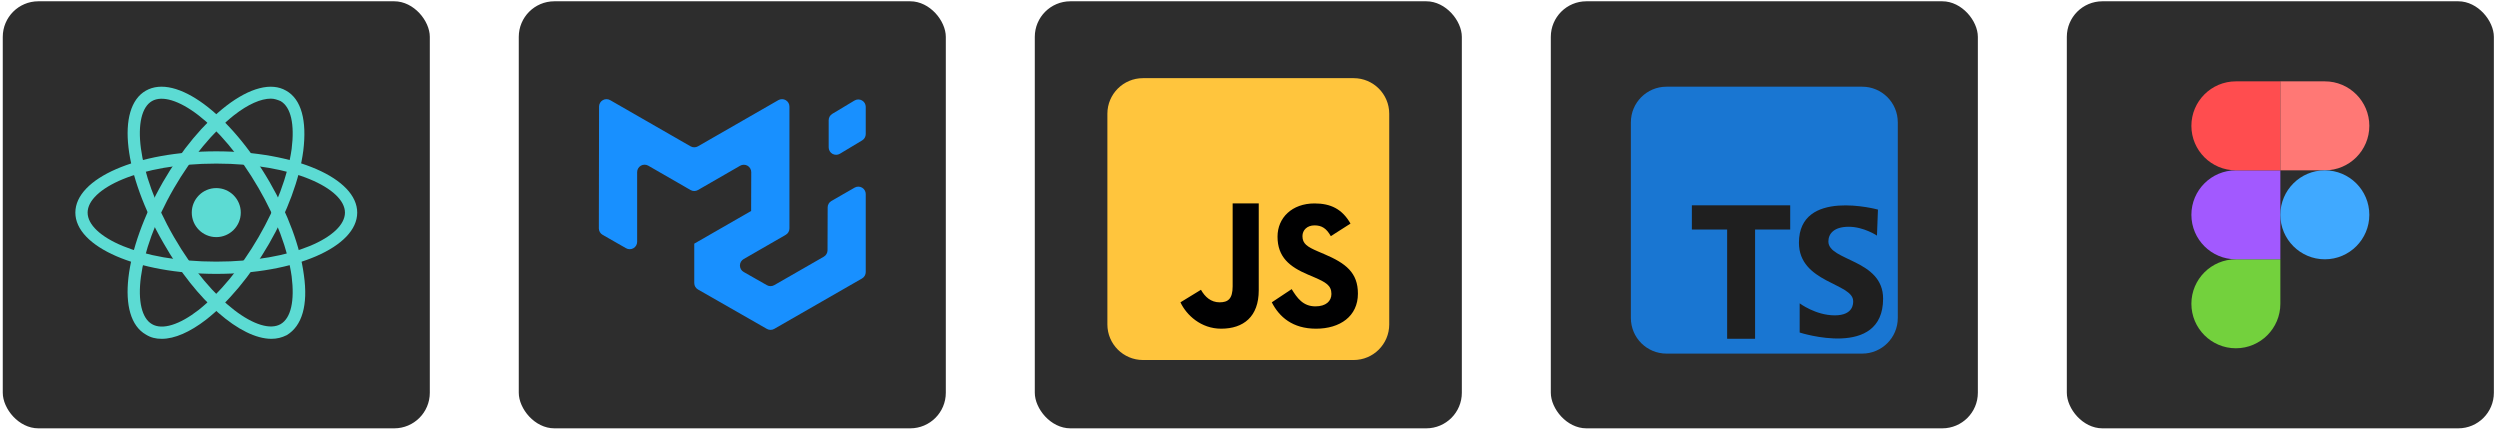 <svg width="281" height="49" viewBox="0 0 281 49" fill="none" xmlns="http://www.w3.org/2000/svg">
<rect x="0.311" y="0.145" width="48" height="48" rx="4" fill="#2D2D2D"/>
<path d="M24.311 30.784C15.426 30.784 8.47 27.754 8.47 23.897C8.47 20.04 15.426 17.01 24.311 17.01C33.195 17.01 40.151 20.04 40.151 23.897C40.151 27.754 33.195 30.784 24.311 30.784ZM24.311 18.387C15.633 18.387 9.848 21.211 9.848 23.897C9.848 26.583 15.633 29.407 24.311 29.407C32.988 29.407 38.773 26.583 38.773 23.897C38.773 21.211 32.988 18.387 24.311 18.387Z" fill="#5CDBD3"/>
<path d="M18.182 38.084C17.493 38.084 16.942 37.946 16.391 37.602C13.016 35.674 13.912 28.167 18.319 20.453C20.385 16.872 22.934 13.842 25.413 11.914C28.099 9.848 30.509 9.228 32.162 10.192C33.884 11.156 34.504 13.566 34.09 16.941C33.677 20.109 32.3 23.828 30.234 27.409C28.168 30.991 25.619 34.021 23.14 35.949C21.35 37.327 19.628 38.084 18.182 38.084ZM30.44 11.087C29.338 11.087 27.892 11.707 26.308 12.947C23.967 14.806 21.556 17.699 19.559 21.142C15.22 28.649 14.807 35.123 17.08 36.431C18.25 37.12 20.179 36.5 22.314 34.847C24.655 32.988 27.066 30.095 29.063 26.652C31.06 23.208 32.369 19.696 32.782 16.735C33.126 13.98 32.713 12.051 31.542 11.363C31.198 11.225 30.854 11.087 30.44 11.087Z" fill="#5CDBD3"/>
<path d="M30.508 38.084C27.065 38.084 22.106 33.883 18.387 27.34C13.911 19.627 13.015 12.12 16.39 10.192C19.765 8.264 25.825 12.74 30.302 20.454C32.368 24.035 33.745 27.754 34.158 30.922C34.641 34.296 33.952 36.638 32.23 37.671C31.679 37.946 31.128 38.084 30.508 38.084ZM17.079 11.363C14.806 12.671 15.219 19.145 19.558 26.652C23.897 34.159 29.269 37.74 31.541 36.431C32.712 35.743 33.126 33.814 32.781 31.059C32.368 28.098 31.059 24.586 29.062 21.142C24.723 13.636 19.352 10.054 17.079 11.363Z" fill="#5CDBD3"/>
<path d="M24.309 26.651C25.831 26.651 27.064 25.418 27.064 23.896C27.064 22.375 25.831 21.141 24.309 21.141C22.788 21.141 21.555 22.375 21.555 23.896C21.555 25.418 22.788 26.651 24.309 26.651Z" fill="#5CDBD3"/>
<rect x="58.31" y="0.145" width="48" height="48" rx="4" fill="#2D2D2D"/>
<path fill-rule="evenodd" clip-rule="evenodd" d="M92.596 28.852C92.722 28.78 92.828 28.675 92.901 28.548C92.975 28.422 93.013 28.279 93.014 28.132L93.029 23.31C93.029 23.164 93.068 23.02 93.142 22.894C93.215 22.767 93.32 22.663 93.447 22.59L96.061 21.088C96.188 21.015 96.332 20.977 96.478 20.977C96.624 20.978 96.767 21.016 96.894 21.09C97.02 21.163 97.125 21.268 97.198 21.395C97.271 21.521 97.31 21.665 97.31 21.811V30.578C97.31 30.725 97.271 30.869 97.198 30.996C97.124 31.122 97.019 31.228 96.891 31.301L87.025 36.967C86.9 37.04 86.757 37.078 86.612 37.078C86.466 37.078 86.323 37.04 86.197 36.968L78.455 32.54C78.327 32.467 78.221 32.362 78.147 32.235C78.074 32.108 78.035 31.963 78.035 31.817V27.396C78.035 27.391 78.04 27.387 78.046 27.39C78.05 27.392 78.055 27.39 78.055 27.384V27.379C78.055 27.376 78.057 27.372 78.061 27.371L84.437 23.707C84.443 23.704 84.441 23.695 84.434 23.695C84.432 23.695 84.43 23.694 84.429 23.693C84.428 23.692 84.427 23.69 84.427 23.688L84.44 19.354C84.44 19.207 84.402 19.063 84.329 18.936C84.256 18.809 84.151 18.703 84.025 18.63C83.898 18.556 83.754 18.517 83.607 18.517C83.461 18.517 83.317 18.556 83.19 18.629L78.451 21.36C78.324 21.433 78.181 21.471 78.035 21.471C77.889 21.471 77.745 21.433 77.619 21.36L72.865 18.622C72.738 18.549 72.594 18.511 72.448 18.511C72.302 18.511 72.159 18.55 72.032 18.623C71.906 18.696 71.8 18.801 71.727 18.928C71.654 19.054 71.616 19.198 71.615 19.344V27.177C71.616 27.323 71.577 27.467 71.505 27.593C71.432 27.72 71.327 27.825 71.201 27.898C71.075 27.972 70.931 28.011 70.785 28.011C70.639 28.012 70.496 27.974 70.369 27.901L67.731 26.393C67.603 26.32 67.497 26.215 67.423 26.087C67.349 25.96 67.31 25.815 67.311 25.668L67.334 11.976C67.334 11.831 67.373 11.687 67.446 11.561C67.519 11.435 67.624 11.33 67.751 11.257C67.877 11.184 68.02 11.145 68.166 11.145C68.312 11.145 68.456 11.183 68.582 11.256L77.62 16.447C77.746 16.519 77.889 16.557 78.035 16.557C78.18 16.557 78.323 16.519 78.45 16.447L87.485 11.256C87.612 11.183 87.755 11.145 87.901 11.145C88.047 11.145 88.191 11.184 88.317 11.257C88.444 11.331 88.549 11.436 88.622 11.562C88.695 11.689 88.733 11.833 88.733 11.979V25.674C88.733 25.82 88.695 25.965 88.621 26.091C88.548 26.218 88.442 26.323 88.316 26.396L83.584 29.122C83.457 29.195 83.351 29.3 83.278 29.427C83.205 29.555 83.166 29.699 83.167 29.845C83.167 29.992 83.206 30.136 83.28 30.263C83.354 30.39 83.46 30.495 83.587 30.567L86.197 32.053C86.323 32.125 86.466 32.163 86.611 32.162C86.756 32.162 86.899 32.124 87.025 32.051L92.596 28.852ZM93.143 16.567C93.143 16.715 93.182 16.86 93.257 16.987C93.331 17.114 93.438 17.219 93.566 17.292C93.694 17.364 93.839 17.402 93.987 17.4C94.134 17.398 94.278 17.357 94.405 17.282L96.905 15.781C97.028 15.708 97.13 15.603 97.201 15.478C97.272 15.353 97.31 15.211 97.31 15.067V12.011C97.309 11.863 97.27 11.719 97.196 11.592C97.121 11.464 97.015 11.359 96.886 11.287C96.758 11.214 96.613 11.177 96.466 11.179C96.319 11.181 96.174 11.222 96.048 11.297L93.548 12.797C93.425 12.871 93.323 12.976 93.251 13.101C93.18 13.226 93.143 13.368 93.143 13.511V16.568V16.567Z" fill="#1890FF"/>
<rect x="116.311" y="0.145" width="48" height="48" rx="4" fill="#2D2D2D"/>
<path d="M128.47 40.465C126.261 40.465 124.47 38.674 124.47 36.465V12.785C124.47 10.576 126.261 8.785 128.47 8.785H152.15C154.36 8.785 156.15 10.576 156.15 12.785V36.465C156.15 38.674 154.36 40.465 152.15 40.465H128.47Z" fill="#FFC53D"/>
<path d="M145.184 32.498C145.793 33.487 146.454 34.435 147.856 34.435C149.034 34.435 149.652 33.85 149.652 33.04C149.652 32.072 149.013 31.727 147.717 31.163L147.007 30.861C144.958 29.991 143.594 28.902 143.594 26.601C143.594 24.48 145.218 22.866 147.755 22.866C149.562 22.866 150.86 23.491 151.796 25.13L149.584 26.544C149.097 25.675 148.571 25.332 147.755 25.332C146.923 25.332 146.396 25.858 146.396 26.544C146.396 27.393 146.924 27.736 148.142 28.261L148.852 28.564C151.268 29.593 152.63 30.643 152.63 33.005C152.63 35.55 150.62 36.945 147.922 36.945C145.283 36.945 143.785 35.621 142.95 33.981L145.184 32.498ZM134.988 32.571C135.433 33.368 136.11 33.981 137.083 33.981C138.014 33.981 138.55 33.613 138.55 32.183V22.865H141.483V32.634C141.483 35.597 139.765 36.945 137.255 36.945C134.987 36.945 133.35 35.408 132.683 33.981L134.988 32.571Z" fill="#000001"/>
<rect x="174.311" y="0.145" width="48" height="48" rx="4" fill="#2D2D2D"/>
<path d="M209.311 9.745H187.311C185.101 9.745 183.311 11.536 183.311 13.745V35.745C183.311 37.954 185.101 39.745 187.311 39.745H209.311C211.52 39.745 213.311 37.954 213.311 35.745V13.745C213.311 11.536 211.52 9.745 209.311 9.745Z" fill="#1976D2"/>
<path d="M201.219 23.078H190.166V25.798H194.13V38.078H197.271V25.798H201.219V23.078Z" fill="#1F1F1F"/>
<path d="M210.972 26.481C210.972 26.481 209.483 25.488 207.799 25.488C206.116 25.488 205.51 26.288 205.51 27.143C205.51 29.35 211.661 29.129 211.661 33.57C211.661 40.411 202.283 37.376 202.283 37.376V34.095C202.283 34.095 204.076 35.446 206.227 35.446C208.378 35.446 208.296 34.04 208.296 33.846C208.296 31.806 202.2 31.806 202.2 27.281C202.2 21.131 211.082 23.557 211.082 23.557L210.972 26.481Z" fill="#1F1F1F"/>
<rect x="232.311" y="0.145" width="48" height="48" rx="4" fill="#2D2D2D"/>
<g clip-path="url(#clip0_116782_1602)">
<path d="M251.312 39.145C254.073 39.145 256.312 36.905 256.312 34.145V29.145H251.312C248.553 29.145 246.312 31.385 246.312 34.145C246.312 36.905 248.553 39.145 251.312 39.145Z" fill="#73D13D"/>
<path d="M246.312 24.145C246.312 21.385 248.553 19.145 251.312 19.145H256.312V29.145H251.312C248.553 29.145 246.312 26.905 246.312 24.145Z" fill="#A259FF"/>
<path d="M246.312 14.145C246.312 11.385 248.553 9.145 251.312 9.145H256.312V19.145H251.312C248.553 19.145 246.312 16.905 246.312 14.145Z" fill="#FF4D4F"/>
<path d="M256.312 9.145H261.313C264.073 9.145 266.313 11.385 266.313 14.145C266.313 16.905 264.073 19.145 261.313 19.145H256.312V9.145Z" fill="#FF7875"/>
<path d="M266.313 24.145C266.313 26.905 264.073 29.145 261.313 29.145C258.553 29.145 256.312 26.905 256.312 24.145C256.312 21.385 258.553 19.145 261.313 19.145C264.073 19.145 266.313 21.385 266.313 24.145Z" fill="#40A9FF"/>
</g>
<defs>
<clipPath id="clip0_116782_1602">
<rect width="20.004" height="30" fill="white" transform="translate(246.311 9.145)"/>
</clipPath>
</defs>
</svg>
